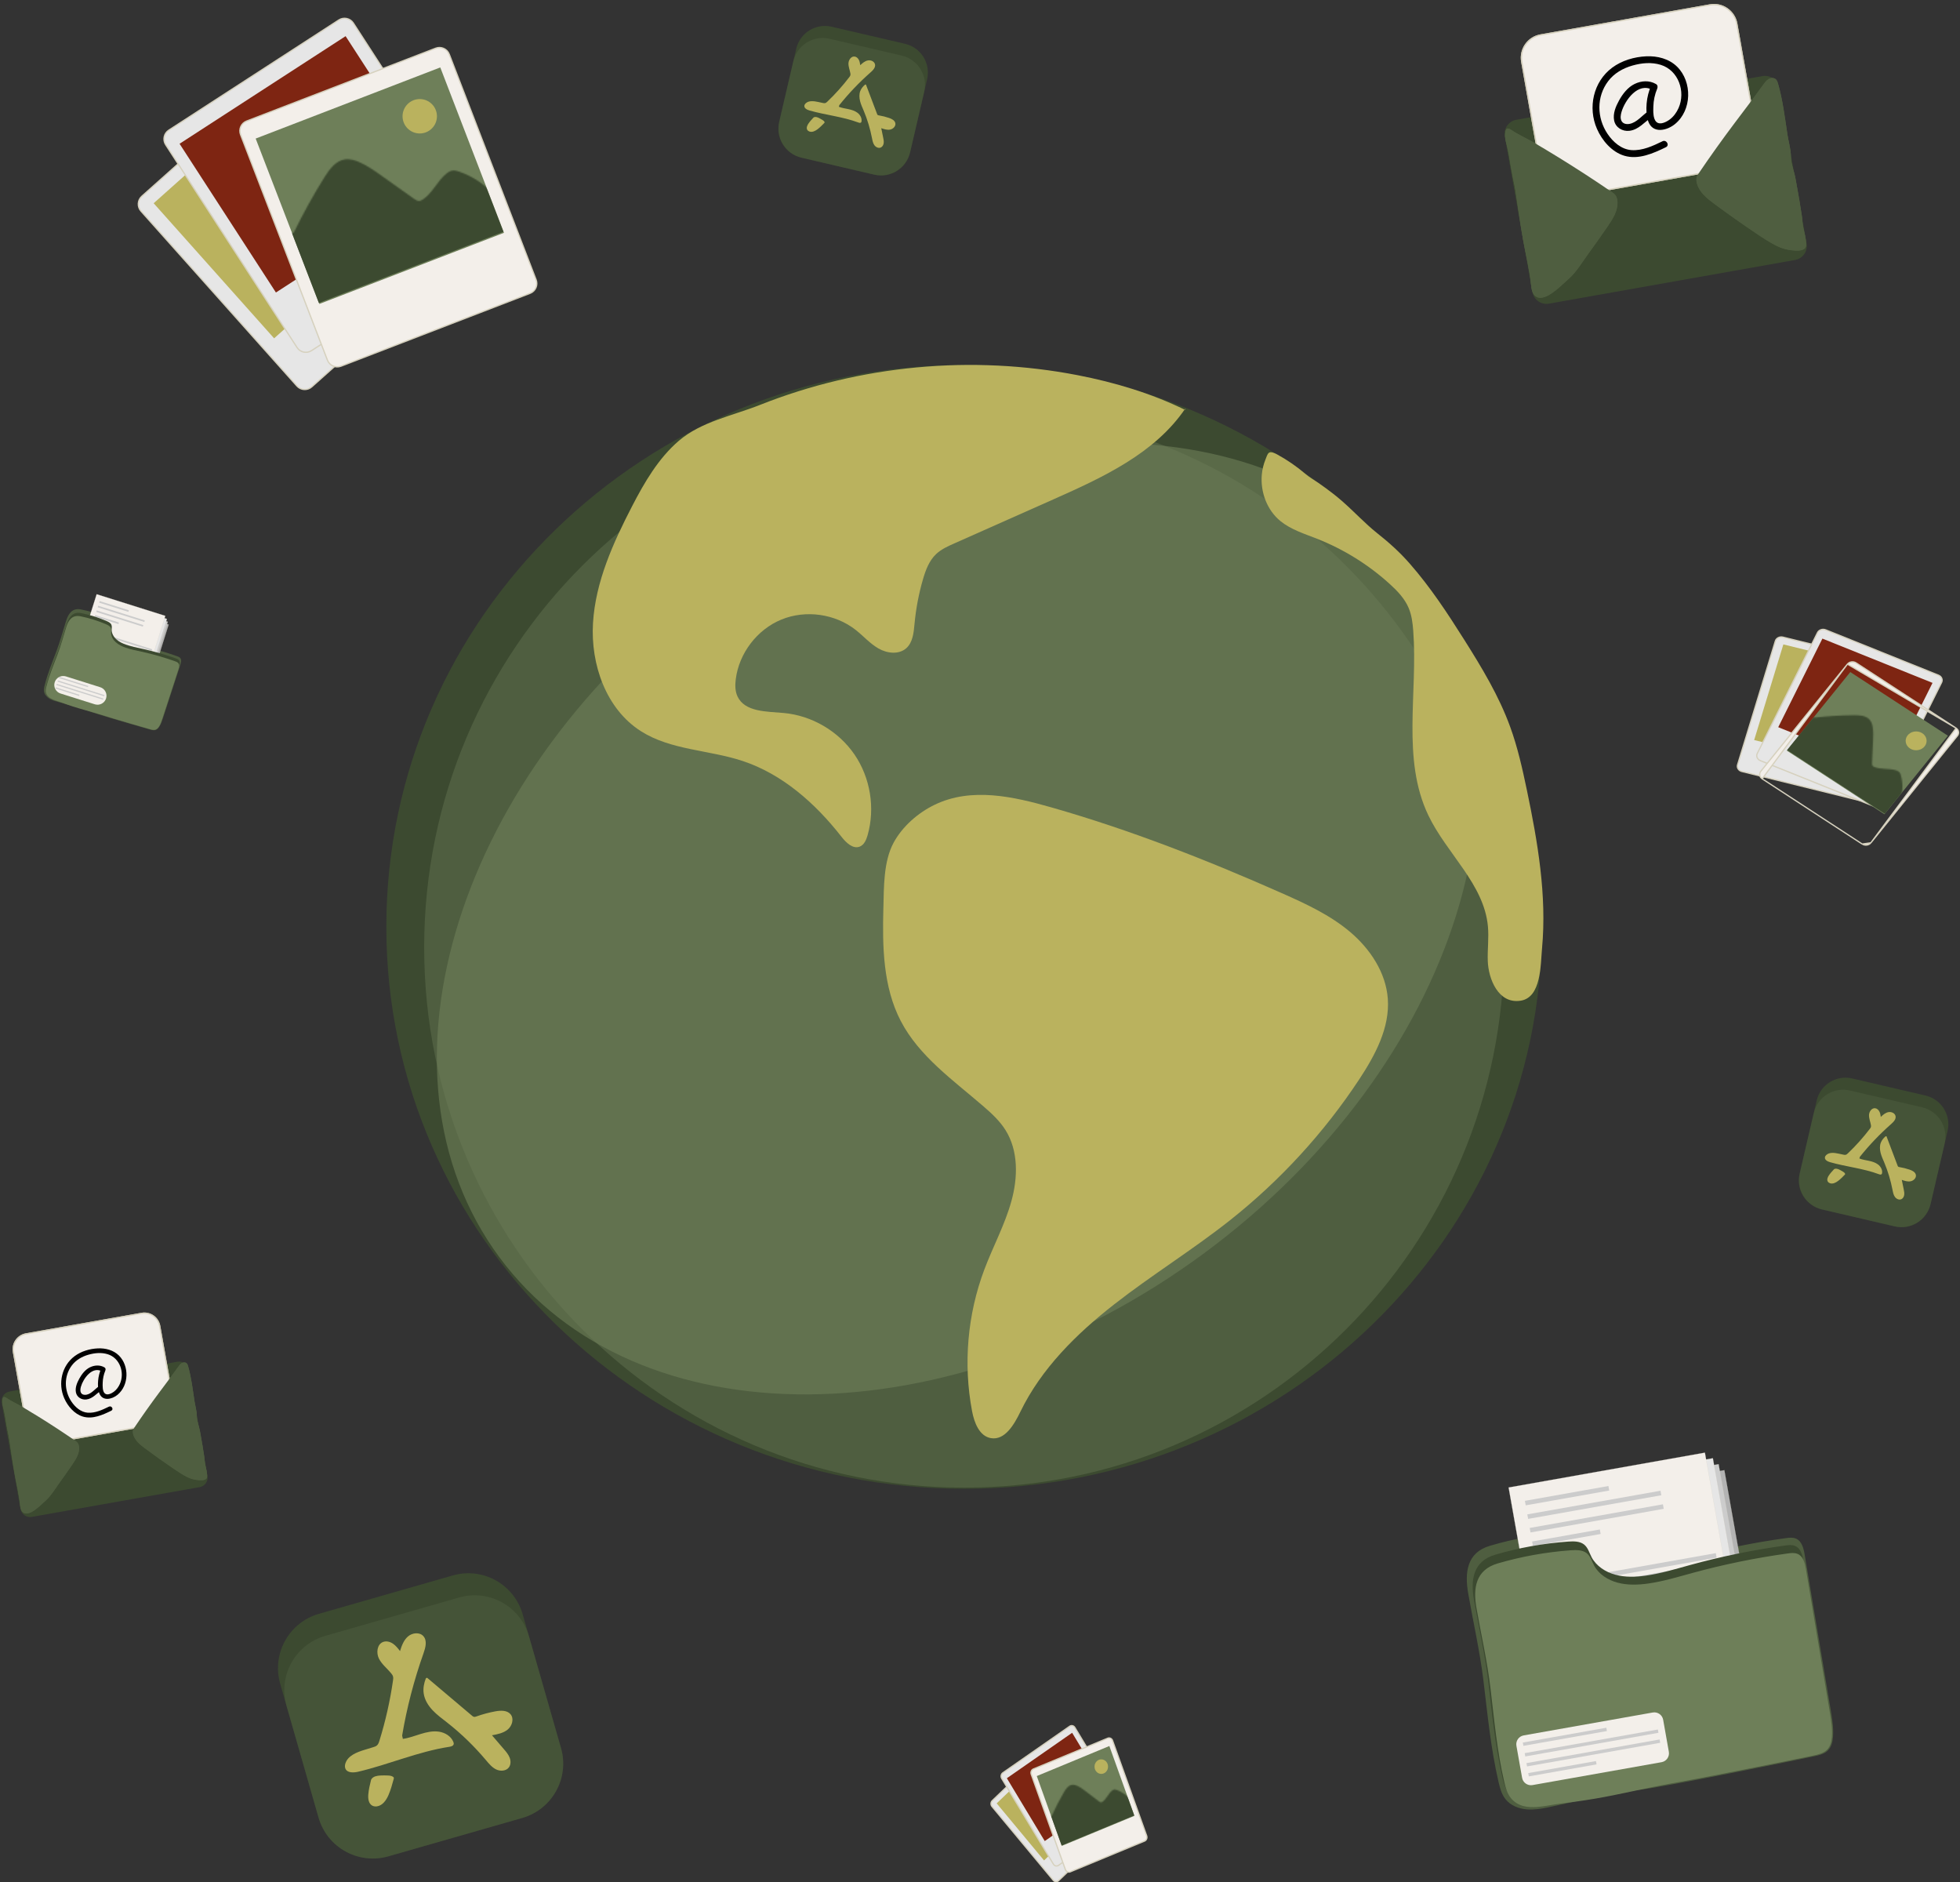 <svg width="1531" height="1470" viewBox="0 0 1531 1470" fill="none" xmlns="http://www.w3.org/2000/svg">
<rect x="0" y="0" width="1531" height="1470" fill="#333333" stroke="none"/>
<path d="M110.767 153.277L228.885 47.927C232.266 44.911 237.452 45.207 240.468 48.589L362.294 185.179C365.31 188.56 365.014 193.747 361.632 196.763L243.514 302.113C240.133 305.129 234.947 304.833 231.931 301.451L110.105 164.861C107.089 161.479 107.385 156.293 110.767 153.277Z" fill="#E6E6E6" stroke="#D6D1BE"/>
<path d="M353.669 1230.36L249.125 1260.32C225.695 1267.03 212.144 1291.47 218.858 1314.9L248.816 1419.44C255.53 1442.87 279.966 1456.42 303.396 1449.71L407.94 1419.75C431.37 1413.04 444.921 1388.6 438.207 1365.17L408.249 1260.63C401.535 1237.2 377.099 1223.65 353.669 1230.36Z" fill="#3C4A30"/>
<path d="M753.118 1162.66C1002.39 1162.66 1204.46 966.2 1204.46 723.855C1204.46 481.511 1002.39 285.052 753.118 285.052C503.849 285.052 301.777 481.511 301.777 723.855C301.777 966.2 503.849 1162.66 753.118 1162.66Z" fill="#3C4A30"/>
<path d="M753.118 1161.76C986.065 1161.76 1174.91 972.922 1174.91 739.975C1174.91 507.027 986.065 318.186 753.118 318.186C520.171 318.186 331.33 507.027 331.33 739.975C331.33 972.922 520.171 1161.76 753.118 1161.76Z" fill="#4F5E40"/>
<path opacity="0.6" d="M940.688 978.63C1138.34 832.696 1212.22 597.451 1105.71 453.196C999.204 308.941 752.633 310.302 554.983 456.235C357.332 602.169 283.447 837.414 389.957 981.669C496.467 1125.92 743.037 1124.56 940.688 978.63Z" fill="#6E7F59"/>
<path d="M925.955 318.916C902.314 353.93 861.675 372.736 823.078 389.876C797.144 401.393 771.228 412.909 745.294 424.443C740.279 426.664 735.174 428.957 731.198 432.736C725.736 437.912 723.013 445.309 720.918 452.527C717.658 463.756 715.473 475.291 714.381 486.915C713.736 493.882 713.109 501.655 707.861 506.276C702.094 511.362 692.942 510.288 686.261 506.473C679.581 502.658 674.44 496.694 668.405 491.947C652.303 479.285 629.271 476.079 610.321 483.87C591.372 491.661 577.259 510.144 574.716 530.472C574.143 535.004 574.161 539.786 576.095 543.905C581.808 556.102 598.787 555.601 612.22 556.819C634.16 558.807 654.954 571.004 667.42 589.183C679.885 607.362 683.736 631.146 677.682 652.334C676.661 655.881 675.049 659.731 671.646 661.128C666.202 663.349 660.847 658.03 657.229 653.391C636.954 627.475 611.217 604.568 579.963 594.251C553.689 585.583 524.065 585.887 500.71 571.075C473.379 553.756 461.236 518.795 463.206 486.503C465.176 454.21 478.967 423.888 493.833 395.142C503.379 376.73 514.286 357.924 530.226 344.259C547.779 329.214 572.495 324.611 593.593 316.229C671.879 285.155 759.085 276.987 841.777 292.999C870.72 298.605 899.215 307.148 925.705 320.08" fill="#BAB25E"/>
<path d="M690.02 709.026C689.232 739.133 689.697 770.601 703.596 797.324C717.942 824.923 744.539 843.568 768.091 863.914C774.521 869.466 780.861 875.305 785.392 882.505C795.583 898.696 795.136 919.597 790.031 938.027C784.927 956.457 775.685 973.436 768.933 991.346C755.697 1026.43 752.33 1065.19 759.297 1102.03C760.999 1111.01 764.957 1121.52 773.948 1123.11C784.945 1125.06 792.216 1112.49 797.088 1102.43C813.404 1068.79 840.789 1041.73 870.234 1018.71C899.678 995.698 931.666 976.033 960.967 952.821C1000.01 921.89 1034.11 884.708 1061.59 843.138C1074.14 824.117 1085.71 802.643 1084.05 779.915C1082.54 759.461 1070.22 740.996 1054.55 727.76C1038.88 714.524 1019.96 705.802 1001.21 697.491C942.609 671.539 882.789 648.095 821.159 630.507C791.912 622.16 758.813 614.513 729.96 628.537C717.047 634.805 704.832 645.444 697.954 658.214C690.092 672.811 690.45 692.942 690.038 709.061L690.02 709.026Z" fill="#BAB25E"/>
<path d="M1049.01 391.905C1046.42 389.63 1043.77 387.445 1041.04 385.332C1037.37 382.466 1033.59 379.726 1029.76 377.075C1026.29 374.675 1022.7 372.687 1019.52 369.965C1012.8 364.234 1005.47 359.183 997.72 354.956C996.161 354.114 992.633 352.252 990.967 353.756C989.839 354.777 989.033 357.535 988.46 358.932C986.937 362.657 986.006 366.616 985.63 370.628C984.412 384.132 989.642 398.442 1000.32 407.057C1008.57 413.702 1019 416.872 1028.85 420.777C1049.68 428.997 1069 441.015 1085.57 456.078C1091.52 461.469 1097.23 467.433 1100.35 474.83C1102.71 480.418 1103.46 486.543 1103.91 492.597C1107.6 541.098 1094.7 592.859 1115.71 636.739C1130.01 666.614 1159.18 690.399 1162.24 723.372C1163.09 732.399 1161.81 741.497 1162.14 750.56C1162.62 764.315 1170.3 784.303 1187.87 781.491C1204.01 778.912 1203.33 753.443 1204.51 740.763C1208.36 699.211 1201.13 657.48 1192.66 616.931C1189.18 600.292 1185.47 583.653 1179.65 567.677C1170.88 543.534 1157.48 521.361 1143.76 499.636C1130.74 478.985 1117.27 458.478 1101.13 440.084C1093.2 431.039 1084.84 423.571 1075.49 416.174C1066.08 408.723 1058.01 399.821 1049 391.923L1049.01 391.905Z" fill="#BAB25E"/>
<path d="M1376.68 59.433L1184.44 93.537C1178.4 94.61 1174.36 100.383 1175.43 106.432L1197.03 228.13C1198.1 234.179 1203.87 238.212 1209.92 237.139L1402.16 203.034C1408.21 201.961 1412.24 196.189 1411.17 190.14L1389.58 68.441C1388.5 62.393 1382.73 58.36 1376.68 59.433Z" fill="#3C4A30"/>
<path d="M1203.34 27.328L1335.66 3.854C1345.49 2.109 1354.88 8.669 1356.63 18.507L1372.7 109.097C1374.45 118.935 1367.89 128.325 1358.05 130.07L1225.73 153.544C1215.9 155.289 1206.51 148.729 1204.76 138.891L1188.69 48.3C1186.94 38.463 1193.5 29.073 1203.34 27.328Z" fill="#F3EFEA" stroke="#D6D1BE"/>
<path d="M1298.58 110.337C1291.13 113.955 1282.94 117.805 1274.43 117.232C1266.46 116.695 1259.93 110.856 1255.65 104.498C1247.28 92.032 1246.96 75.537 1256.17 63.394C1260.86 57.197 1267.72 53.292 1275.1 51.197C1282.48 49.101 1290.03 48.438 1297.2 50.624C1311.11 54.886 1316.85 71.543 1311.17 84.367C1309.63 87.841 1307.28 91.101 1304.2 93.376C1301.68 95.22 1296.73 97.871 1293.88 95.256C1291.04 92.641 1291.38 86.57 1291.47 83.167C1291.59 78.42 1292.61 73.674 1294.46 69.286C1295.01 67.961 1294.89 66.421 1293.49 65.615C1288.3 62.606 1282.08 63 1276.8 65.579C1271.51 68.158 1267.52 73.298 1264.69 78.438C1262.11 83.131 1259.75 88.647 1260.84 94.11C1261.93 99.573 1267.29 102.814 1272.79 102.152C1280.18 101.256 1284.45 95.202 1290.36 91.459C1293.26 89.614 1290.57 84.958 1287.65 86.82C1282.76 89.937 1278.7 95.74 1272.73 96.778C1270.4 97.172 1267.81 96.707 1266.61 94.468C1265.48 92.355 1265.96 89.65 1266.59 87.465C1269.24 78.259 1279.66 63.824 1290.79 70.253L1289.82 66.582C1287.88 71.167 1286.63 75.859 1286.22 80.82C1285.84 85.352 1285.95 90.582 1287.53 94.898C1291.09 104.623 1302.14 102.044 1308.48 96.796C1321.59 85.979 1321.99 63.985 1310.08 52.146C1303.74 45.859 1294.64 43.585 1285.93 43.979C1276.62 44.391 1266.86 47.239 1259.32 52.844C1244.52 63.841 1240.14 84.044 1247.43 100.647C1251.38 109.71 1259.01 118.701 1268.77 121.62C1279.91 124.951 1291.43 119.74 1301.28 114.958C1304.4 113.453 1301.68 108.814 1298.58 110.319V110.337Z" fill="black"/>
<path d="M1182.86 144.116C1182.02 139.907 1181.07 135.698 1180.39 131.453C1179.44 125.435 1178.49 119.399 1177 113.471C1176.43 111.178 1175.77 108.904 1175.66 106.54C1175.59 104.964 1175.77 103.37 1176.2 101.847C1176.29 101.507 1176.41 101.149 1176.64 100.88C1177.5 99.859 1179.15 100.576 1180.26 101.328C1186.03 105.268 1192.35 107.937 1198.3 111.429C1204.69 115.19 1211.03 119.005 1217.35 122.892C1231.4 131.543 1245.24 140.533 1258.85 149.847C1259.86 150.527 1260.88 151.244 1261.65 152.193C1262.76 153.572 1263.24 155.381 1263.4 157.154C1264.01 164.265 1259.87 170.82 1255.84 176.694C1250.85 183.984 1245.74 191.202 1240.53 198.348C1235.84 204.778 1231.65 212.032 1225.75 217.387C1224.29 218.73 1222.8 220.073 1221.33 221.417C1217.59 224.82 1213.81 228.258 1209.37 230.694C1206.48 232.27 1202.86 233.381 1200.02 231.733C1196.69 229.817 1196.22 225.303 1195.83 221.488C1194.68 210.42 1191.89 199.369 1189.92 188.426C1187.6 175.709 1185.85 162.921 1183.97 150.169C1183.66 148.145 1183.31 146.122 1182.89 144.116H1182.86Z" fill="#4F5E40"/>
<path d="M1396.05 104.05C1394.08 91.029 1392.5 77.937 1388.85 65.31C1388.49 64.056 1388.06 62.731 1387.07 61.871C1385.59 60.564 1383.24 60.743 1381.54 61.728C1379.84 62.713 1378.64 64.361 1377.47 65.955C1370.13 76.092 1362.57 85.979 1355.03 95.99C1345.41 108.778 1336.1 121.799 1327.11 135.053C1326.45 136.038 1325.77 137.023 1325.41 138.169C1324.89 139.835 1325.08 141.68 1325.55 143.399C1327.47 150.259 1333.45 155.041 1339.11 159.214C1350.07 167.309 1361.21 175.154 1372.49 182.748C1377.45 186.079 1382.47 189.393 1387.81 192.026C1391.53 193.87 1395.53 195.035 1399.68 195.447C1402.58 195.733 1407.69 196.27 1409.94 193.817C1410.75 192.939 1410.84 191.632 1410.8 190.45C1410.7 186.384 1409.62 182.426 1408.73 178.468C1407.92 174.939 1407.9 171.375 1407.35 167.829C1406.76 164.086 1406.16 160.324 1405.56 156.581C1404.68 151.011 1403.51 145.513 1402.6 139.96C1401.6 133.871 1398.96 128.462 1398.91 122.193C1398.88 116.283 1396.9 109.943 1396.01 104.05H1396.05Z" fill="#4F5E40"/>
<path d="M1203.34 27.328L1335.66 3.854C1345.49 2.109 1354.88 8.669 1356.63 18.507L1372.7 109.097C1374.45 118.935 1367.89 128.325 1358.05 130.07L1225.73 153.544C1215.9 155.289 1206.51 148.729 1204.76 138.891L1188.69 48.3C1186.94 38.463 1193.5 29.073 1203.34 27.328Z" fill="#F3EFEA" stroke="#D6D1BE"/>
<path d="M1298.58 110.337C1291.13 113.955 1282.94 117.805 1274.43 117.232C1266.46 116.695 1259.93 110.856 1255.65 104.498C1247.28 92.032 1246.96 75.537 1256.17 63.394C1260.86 57.197 1267.72 53.292 1275.1 51.197C1282.48 49.101 1290.03 48.438 1297.2 50.624C1311.11 54.886 1316.85 71.543 1311.17 84.367C1309.63 87.841 1307.28 91.101 1304.2 93.376C1301.68 95.22 1296.73 97.871 1293.88 95.256C1291.04 92.641 1291.38 86.57 1291.47 83.167C1291.59 78.42 1292.61 73.674 1294.46 69.286C1295.01 67.961 1294.89 66.421 1293.49 65.615C1288.3 62.606 1282.08 63 1276.8 65.579C1271.51 68.158 1267.52 73.298 1264.69 78.438C1262.11 83.131 1259.75 88.647 1260.84 94.11C1261.93 99.573 1267.29 102.814 1272.79 102.152C1280.18 101.256 1284.45 95.202 1290.36 91.459C1293.26 89.614 1290.57 84.958 1287.65 86.82C1282.76 89.937 1278.7 95.74 1272.73 96.778C1270.4 97.173 1267.81 96.707 1266.61 94.468C1265.48 92.355 1265.96 89.65 1266.59 87.465C1269.24 78.259 1279.66 63.824 1290.79 70.253L1289.82 66.582C1287.88 71.167 1286.63 75.859 1286.22 80.82C1285.84 85.352 1285.95 90.582 1287.53 94.898C1291.09 104.623 1302.14 102.044 1308.48 96.796C1321.59 85.979 1321.99 63.985 1310.08 52.146C1303.74 45.859 1294.64 43.585 1285.93 43.979C1276.62 44.391 1266.86 47.239 1259.32 52.844C1244.52 63.841 1240.14 84.044 1247.43 100.647C1251.38 109.71 1259.01 118.701 1268.77 121.62C1279.91 124.952 1291.43 119.74 1301.28 114.958C1304.4 113.453 1301.68 108.814 1298.58 110.319V110.337Z" fill="black"/>
<path d="M1182.86 144.116C1182.02 139.907 1181.07 135.698 1180.39 131.453C1179.44 125.435 1178.49 119.399 1177 113.471C1176.43 111.178 1175.77 108.904 1175.66 106.54C1175.59 104.964 1175.77 103.37 1176.2 101.847C1176.29 101.507 1176.41 101.149 1176.64 100.88C1177.5 99.859 1179.15 100.576 1180.26 101.328C1186.03 105.268 1192.35 107.937 1198.3 111.429C1204.69 115.19 1211.03 119.005 1217.35 122.892C1231.4 131.543 1245.24 140.533 1258.85 149.847C1259.86 150.527 1260.88 151.244 1261.65 152.193C1262.76 153.572 1263.24 155.381 1263.4 157.154C1264.01 164.265 1259.87 170.82 1255.84 176.694C1250.85 183.984 1245.74 191.202 1240.53 198.348C1235.84 204.778 1231.65 212.032 1225.75 217.387C1224.29 218.73 1222.8 220.073 1221.33 221.417C1217.59 224.82 1213.81 228.258 1209.37 230.694C1206.48 232.27 1202.86 233.381 1200.02 231.733C1196.69 229.817 1196.22 225.303 1195.83 221.488C1194.68 210.42 1191.89 199.369 1189.92 188.426C1187.6 175.709 1185.85 162.921 1183.97 150.169C1183.66 148.145 1183.31 146.122 1182.89 144.116H1182.86Z" fill="#4F5E40"/>
<path d="M1396.05 104.05C1394.08 91.029 1392.5 77.937 1388.85 65.31C1388.49 64.056 1388.06 62.731 1387.07 61.871C1385.59 60.564 1383.24 60.743 1381.54 61.728C1379.84 62.713 1378.64 64.361 1377.47 65.955C1370.13 76.092 1362.57 85.979 1355.03 95.99C1345.41 108.778 1336.1 121.799 1327.11 135.053C1326.45 136.038 1325.77 137.023 1325.41 138.169C1324.89 139.835 1325.08 141.68 1325.55 143.399C1327.47 150.259 1333.45 155.041 1339.11 159.214C1350.07 167.309 1361.21 175.154 1372.49 182.748C1377.45 186.079 1382.47 189.393 1387.81 192.026C1391.53 193.87 1395.53 195.035 1399.68 195.447C1402.58 195.733 1407.69 196.27 1409.94 193.817C1410.75 192.939 1410.84 191.632 1410.8 190.45C1410.7 186.384 1409.62 182.426 1408.73 178.468C1407.92 174.939 1407.9 171.375 1407.35 167.829C1406.76 164.086 1406.16 160.324 1405.56 156.581C1404.68 151.011 1403.51 145.513 1402.6 139.96C1401.6 133.871 1398.96 128.462 1398.91 122.193C1398.88 116.283 1396.9 109.943 1396.01 104.05H1396.05Z" fill="#4F5E40"/>
<path d="M138.569 1063.45L7.468 1086.71C3.344 1087.44 0.593 1091.38 1.325 1095.5L16.049 1178.5C16.78 1182.62 20.717 1185.37 24.842 1184.64L155.942 1161.38C160.067 1160.65 162.818 1156.72 162.086 1152.59L147.362 1069.6C146.63 1065.47 142.693 1062.72 138.569 1063.45Z" fill="#3C4A30"/>
<path d="M20.384 1041.72L110.619 1025.71C117.241 1024.53 123.562 1028.95 124.737 1035.57L135.697 1097.35C136.872 1103.97 132.456 1110.29 125.834 1111.47L35.599 1127.48C28.977 1128.65 22.656 1124.24 21.481 1117.61L10.521 1055.83C9.346 1049.21 13.762 1042.89 20.384 1041.72Z" fill="#F3EFEA" stroke="#D6D1BE"/>
<path d="M85.072 1098.54C79.985 1101.02 74.397 1103.66 68.589 1103.27C63.148 1102.9 58.685 1098.9 55.763 1094.53C50.053 1085.99 49.832 1074.67 56.117 1066.34C59.321 1062.09 64.004 1059.42 69.042 1057.98C74.079 1056.54 79.239 1056.09 84.13 1057.59C93.631 1060.51 97.544 1071.93 93.668 1080.73C92.616 1083.11 91.014 1085.35 88.911 1086.91C87.187 1088.17 83.812 1089.99 81.868 1088.2C79.924 1086.4 80.156 1082.24 80.217 1079.91C80.303 1076.65 81 1073.4 82.26 1070.39C82.638 1069.48 82.553 1068.42 81.599 1067.87C78.053 1065.8 73.81 1066.07 70.203 1067.84C66.596 1069.61 63.87 1073.14 61.938 1076.66C60.177 1079.88 58.563 1083.66 59.309 1087.41C60.054 1091.16 63.711 1093.38 67.464 1092.93C72.514 1092.31 75.424 1088.16 79.459 1085.59C81.44 1084.33 79.606 1081.13 77.613 1082.41C74.275 1084.55 71.499 1088.53 67.428 1089.24C65.838 1089.51 64.065 1089.19 63.246 1087.66C62.475 1086.21 62.806 1084.35 63.234 1082.85C65.043 1076.54 72.16 1066.64 79.753 1071.05L79.093 1068.53C77.772 1071.68 76.916 1074.89 76.635 1078.3C76.378 1081.4 76.451 1084.99 77.528 1087.95C79.961 1094.62 87.505 1092.85 91.834 1089.25C100.784 1081.83 101.053 1066.75 92.922 1058.63C88.593 1054.32 82.382 1052.76 76.439 1053.03C70.081 1053.31 63.417 1055.27 58.269 1059.11C48.169 1066.65 45.174 1080.51 50.15 1091.89C52.853 1098.11 58.061 1104.28 64.725 1106.28C72.331 1108.56 80.193 1104.99 86.918 1101.71C89.046 1100.68 87.187 1097.49 85.072 1098.53V1098.54Z" fill="black"/>
<path d="M6.723 1121.12C6.148 1118.22 5.499 1115.32 5.034 1112.4C4.386 1108.25 3.737 1104.1 2.722 1100.02C2.33 1098.44 1.877 1096.87 1.804 1095.25C1.755 1094.16 1.877 1093.06 2.171 1092.01C2.232 1091.78 2.318 1091.53 2.477 1091.35C3.064 1090.65 4.19 1091.14 4.949 1091.66C8.889 1094.37 13.209 1096.21 17.271 1098.61C21.64 1101.2 25.972 1103.83 30.291 1106.5C39.885 1112.46 49.344 1118.65 58.644 1125.06C59.33 1125.53 60.027 1126.02 60.553 1126.68C61.312 1127.63 61.642 1128.87 61.752 1130.09C62.168 1134.99 59.342 1139.5 56.588 1143.55C53.174 1148.56 49.687 1153.53 46.126 1158.45C42.92 1162.88 40.056 1167.87 36.03 1171.56C35.027 1172.49 34.011 1173.41 33.008 1174.34C30.45 1176.68 27.868 1179.05 24.834 1180.72C22.863 1181.81 20.392 1182.57 18.446 1181.44C16.17 1180.12 15.852 1177.01 15.583 1174.39C14.799 1166.77 12.89 1159.16 11.544 1151.62C9.966 1142.87 8.767 1134.06 7.482 1125.28C7.274 1123.89 7.029 1122.5 6.747 1121.12H6.723Z" fill="#4F5E40"/>
<path d="M151.802 1093.43C150.469 1084.54 149.403 1075.6 146.93 1066.98C146.688 1066.13 146.397 1065.22 145.73 1064.64C144.724 1063.74 143.137 1063.87 141.985 1064.54C140.834 1065.21 140.022 1066.34 139.234 1067.42C134.265 1074.34 129.151 1081.09 124.048 1087.93C117.54 1096.66 111.238 1105.55 105.153 1114.6C104.705 1115.27 104.244 1115.94 104.002 1116.72C103.651 1117.86 103.784 1119.12 104.099 1120.29C105.396 1124.98 109.444 1128.24 113.274 1131.09C120.691 1136.62 128.229 1141.97 135.865 1147.16C139.222 1149.43 142.616 1151.69 146.227 1153.49C148.748 1154.75 151.451 1155.54 154.263 1155.82C156.226 1156.02 159.68 1156.39 161.207 1154.71C161.753 1154.11 161.813 1153.22 161.789 1152.41C161.716 1149.64 160.989 1146.94 160.383 1144.23C159.838 1141.82 159.826 1139.39 159.45 1136.97C159.05 1134.41 158.65 1131.85 158.238 1129.29C157.644 1125.49 156.856 1121.74 156.238 1117.95C155.559 1113.79 153.778 1110.1 153.741 1105.82C153.717 1101.78 152.384 1097.45 151.778 1093.43H151.802Z" fill="#4F5E40"/>
<path d="M20.384 1041.72L110.619 1025.71C117.241 1024.53 123.562 1028.95 124.737 1035.57L135.697 1097.35C136.872 1103.97 132.456 1110.29 125.834 1111.47L35.599 1127.48C28.977 1128.65 22.656 1124.24 21.481 1117.61L10.521 1055.83C9.346 1049.21 13.762 1042.89 20.384 1041.72Z" fill="#F3EFEA" stroke="#D6D1BE"/>
<path d="M85.072 1098.54C79.985 1101.02 74.397 1103.66 68.589 1103.27C63.148 1102.9 58.685 1098.9 55.763 1094.53C50.053 1085.99 49.832 1074.67 56.117 1066.34C59.321 1062.09 64.004 1059.42 69.042 1057.98C74.079 1056.54 79.239 1056.09 84.13 1057.59C93.631 1060.51 97.544 1071.93 93.668 1080.73C92.616 1083.11 91.014 1085.35 88.911 1086.91C87.187 1088.17 83.812 1089.99 81.868 1088.2C79.924 1086.4 80.156 1082.24 80.217 1079.91C80.303 1076.65 81 1073.4 82.26 1070.39C82.638 1069.48 82.553 1068.42 81.599 1067.87C78.053 1065.8 73.81 1066.07 70.203 1067.84C66.596 1069.61 63.87 1073.14 61.938 1076.66C60.177 1079.88 58.563 1083.66 59.309 1087.41C60.054 1091.16 63.711 1093.38 67.464 1092.93C72.514 1092.31 75.424 1088.16 79.459 1085.59C81.44 1084.33 79.606 1081.13 77.613 1082.41C74.275 1084.55 71.499 1088.53 67.428 1089.24C65.838 1089.51 64.065 1089.19 63.246 1087.66C62.475 1086.21 62.806 1084.35 63.234 1082.85C65.043 1076.54 72.16 1066.64 79.753 1071.05L79.093 1068.53C77.772 1071.68 76.916 1074.89 76.635 1078.3C76.378 1081.4 76.451 1084.99 77.528 1087.95C79.961 1094.62 87.505 1092.85 91.834 1089.25C100.784 1081.83 101.053 1066.75 92.922 1058.63C88.593 1054.32 82.382 1052.76 76.439 1053.03C70.081 1053.31 63.417 1055.27 58.269 1059.11C48.169 1066.65 45.174 1080.51 50.15 1091.89C52.853 1098.11 58.061 1104.28 64.725 1106.28C72.331 1108.56 80.193 1104.99 86.918 1101.71C89.046 1100.68 87.187 1097.49 85.072 1098.53V1098.54Z" fill="black"/>
<path d="M6.723 1121.12C6.148 1118.22 5.499 1115.32 5.034 1112.4C4.386 1108.25 3.737 1104.1 2.722 1100.02C2.33 1098.44 1.877 1096.87 1.804 1095.25C1.755 1094.16 1.877 1093.06 2.171 1092.01C2.232 1091.78 2.318 1091.53 2.477 1091.35C3.064 1090.65 4.19 1091.14 4.949 1091.66C8.889 1094.37 13.209 1096.21 17.271 1098.61C21.64 1101.2 25.972 1103.83 30.291 1106.5C39.885 1112.46 49.344 1118.65 58.644 1125.06C59.33 1125.53 60.027 1126.02 60.553 1126.68C61.312 1127.63 61.642 1128.87 61.752 1130.09C62.168 1134.99 59.342 1139.5 56.588 1143.55C53.174 1148.56 49.687 1153.53 46.126 1158.45C42.92 1162.88 40.056 1167.87 36.03 1171.56C35.027 1172.49 34.011 1173.41 33.008 1174.34C30.45 1176.68 27.868 1179.05 24.834 1180.72C22.863 1181.81 20.392 1182.57 18.446 1181.44C16.17 1180.12 15.852 1177.01 15.583 1174.39C14.799 1166.77 12.89 1159.16 11.544 1151.62C9.966 1142.87 8.767 1134.06 7.482 1125.28C7.274 1123.89 7.029 1122.5 6.747 1121.12H6.723Z" fill="#4F5E40"/>
<path d="M151.802 1093.43C150.469 1084.54 149.403 1075.6 146.93 1066.98C146.688 1066.13 146.397 1065.22 145.73 1064.64C144.724 1063.74 143.137 1063.87 141.985 1064.54C140.834 1065.21 140.022 1066.34 139.234 1067.42C134.265 1074.34 129.151 1081.09 124.048 1087.93C117.54 1096.66 111.238 1105.55 105.153 1114.6C104.705 1115.27 104.244 1115.94 104.002 1116.72C103.651 1117.86 103.784 1119.12 104.099 1120.29C105.396 1124.98 109.444 1128.24 113.274 1131.09C120.691 1136.62 128.229 1141.97 135.865 1147.16C139.222 1149.43 142.616 1151.69 146.227 1153.49C148.748 1154.75 151.451 1155.54 154.263 1155.82C156.226 1156.02 159.68 1156.39 161.207 1154.71C161.753 1154.11 161.813 1153.22 161.789 1152.41C161.716 1149.64 160.989 1146.94 160.383 1144.23C159.838 1141.82 159.826 1139.39 159.45 1136.97C159.05 1134.41 158.65 1131.85 158.238 1129.29C157.644 1125.49 156.856 1121.74 156.238 1117.95C155.559 1113.79 153.778 1110.1 153.741 1105.82C153.717 1101.78 152.384 1097.45 151.778 1093.43H151.802Z" fill="#4F5E40"/>
<path d="M1197.29 1413.15C1195.93 1413.21 1194.57 1413.19 1193.21 1413.1C1186.66 1412.67 1179.96 1410.16 1175.91 1404.99C1172.92 1401.17 1171.63 1396.32 1170.54 1391.61C1164.52 1365.69 1161.98 1339.15 1158.79 1312.77C1155.98 1289.57 1150.8 1267.18 1146.82 1244.28C1144.03 1228.23 1145.73 1212.59 1163.55 1207.27C1182.45 1201.63 1201.99 1198.12 1221.65 1196.81C1226.08 1196.53 1230.95 1196.47 1234.39 1199.25C1237.59 1201.85 1238.65 1206.16 1240.53 1209.83C1244.26 1217.16 1251.63 1222.19 1259.55 1224.47C1267.47 1226.74 1275.92 1226.53 1284.11 1225.38C1296 1223.7 1307.51 1220.11 1319.08 1216.89C1343.98 1209.96 1369.36 1204.73 1394.95 1201.22C1397.59 1200.86 1400.36 1200.54 1402.82 1201.56C1407.45 1203.51 1408.87 1209.24 1409.69 1214.19C1416.46 1254.57 1423.23 1294.94 1430 1335.33C1431.15 1342.21 1432.31 1349.16 1431.83 1356.11C1431.56 1359.96 1430.68 1364.01 1428.02 1366.82C1425.17 1369.79 1420.89 1370.78 1416.86 1371.62C1403.3 1374.45 1389.72 1377.19 1376.15 1379.91C1375.04 1380.11 1373.94 1380.36 1372.83 1380.57C1345.25 1386.11 1317.67 1391.62 1289.94 1396.37C1277.75 1398.47 1265.8 1399.16 1253.77 1401.78C1240.08 1404.75 1226.4 1407.74 1212.72 1410.72C1207.65 1411.83 1202.51 1412.94 1197.33 1413.13L1197.29 1413.15Z" fill="#4F5E40"/>
<path d="M1193.59 1175.35L1346.92 1148.15L1382.25 1347.33L1228.93 1374.53L1193.59 1175.35Z" fill="#B3B3B3" stroke="#D6D1BE" stroke-width="0.1"/>
<path d="M1189.12 1170.67L1342.44 1143.47L1377.78 1342.65L1224.45 1369.85L1189.12 1170.67Z" fill="#CCCCCC" stroke="#D6D1BE" stroke-width="0.1"/>
<path d="M1184.65 1166.03L1337.97 1138.82L1373.31 1338L1219.98 1365.2L1184.65 1166.03Z" fill="#E6E6E6" stroke="#D6D1BE" stroke-width="0.1"/>
<path d="M1178.41 1161.67L1331.74 1134.46L1367.07 1333.64L1213.75 1360.84L1178.41 1161.67Z" fill="#F3EFEA" stroke="#D6D1BE" stroke-width="0.1"/>
<path d="M1256.38 1160.51L1191.13 1172.09L1191.76 1175.61L1257.01 1164.04L1256.38 1160.51Z" fill="#CCCCCC"/>
<path d="M1297.07 1164.2L1193.02 1182.66L1193.65 1186.19L1297.69 1167.73L1297.07 1164.2Z" fill="#CCCCCC"/>
<path d="M1298.94 1174.8L1194.89 1193.26L1195.52 1196.78L1299.57 1178.33L1298.94 1174.8Z" fill="#CCCCCC"/>
<path d="M1340.25 1212.93L1236.2 1231.39L1236.83 1234.92L1340.88 1216.46L1340.25 1212.93Z" fill="#CCCCCC"/>
<path d="M1341.52 1219.99L1237.47 1238.44L1238.1 1241.97L1342.14 1223.51L1341.52 1219.99Z" fill="#CCCCCC"/>
<path d="M1249.67 1194.45L1196.77 1203.84L1197.39 1207.37L1250.3 1197.98L1249.67 1194.45Z" fill="#CCCCCC"/>
<path d="M1199.62 1407.87C1191.97 1408.51 1184.17 1407.39 1178.77 1400.76C1175.87 1397.18 1174.64 1392.61 1173.6 1388.15C1167.87 1363.72 1165.56 1338.68 1162.6 1313.8C1160.01 1291.92 1155.08 1270.82 1151.32 1249.22C1148.69 1234.08 1150.44 1219.31 1167.92 1214.17C1186.44 1208.72 1205.59 1205.29 1224.84 1203.92C1229.17 1203.62 1233.94 1203.55 1237.29 1206.14C1240.4 1208.56 1241.43 1212.65 1243.22 1216.09C1246.82 1222.96 1254 1227.67 1261.74 1229.79C1269.47 1231.88 1277.75 1231.63 1285.75 1230.48C1297.4 1228.82 1308.7 1225.36 1320.03 1222.25C1344.45 1215.55 1369.31 1210.44 1394.38 1206.99C1396.96 1206.63 1399.68 1206.31 1402.06 1207.26C1406.59 1209.06 1407.94 1214.47 1408.73 1219.13C1415.1 1257.21 1421.46 1295.28 1427.84 1333.36C1428.93 1339.85 1430 1346.4 1429.5 1352.97C1429.22 1356.61 1428.34 1360.44 1425.69 1363.11C1422.89 1365.92 1418.68 1366.89 1414.73 1367.71C1401.45 1370.47 1388.15 1373.14 1374.84 1375.79C1373.75 1375.99 1372.67 1376.22 1371.6 1376.44C1348.89 1380.97 1326.16 1385.5 1303.38 1389.58C1280.83 1393.63 1258.82 1399.43 1236.03 1402.69C1224.97 1404.29 1213.9 1405.86 1202.85 1407.46C1201.77 1407.62 1200.7 1407.74 1199.62 1407.83V1407.87Z" fill="#3C4A30"/>
<path d="M1201.02 1411.15C1193.19 1411.76 1185.56 1410.75 1180.21 1404.25C1177.31 1400.74 1176.11 1396.25 1175.07 1391.88C1169.43 1367.88 1167.19 1343.28 1164.3 1318.85C1161.78 1297.36 1156.91 1276.64 1153.23 1255.43C1150.66 1240.57 1152.46 1226.04 1169.93 1220.96C1188.46 1215.55 1207.59 1212.11 1226.85 1210.71C1231.18 1210.41 1235.94 1210.32 1239.28 1212.86C1242.39 1215.24 1243.38 1219.24 1245.19 1222.62C1248.77 1229.37 1255.93 1233.98 1263.65 1236.02C1271.37 1238.06 1279.65 1237.77 1287.65 1236.63C1299.29 1234.96 1310.6 1231.52 1321.93 1228.43C1346.34 1221.76 1371.2 1216.68 1396.28 1213.2C1398.86 1212.84 1401.58 1212.52 1403.96 1213.45C1408.48 1215.23 1409.82 1220.53 1410.59 1225.09C1416.84 1262.49 1423.07 1299.89 1429.32 1337.28C1430.38 1343.66 1431.45 1350.09 1430.93 1356.56C1430.65 1360.14 1429.75 1363.9 1427.1 1366.51C1424.29 1369.29 1420.08 1370.26 1416.14 1371.08C1402.85 1373.84 1389.56 1376.49 1376.25 1379.14C1375.16 1379.34 1374.09 1379.57 1373.01 1379.79C1350.3 1384.32 1327.57 1388.83 1304.77 1392.91C1294.69 1394.72 1284.66 1396.89 1274.63 1399.02C1264.6 1401.15 1255.5 1403.05 1245.89 1404.68C1236.27 1406.31 1227.35 1407.51 1218 1408.67C1212.79 1409.32 1206.84 1410.68 1201.02 1411.13V1411.15Z" fill="#6E7F59"/>
<path d="M1291 1337.39L1190.2 1355.27C1186.38 1355.95 1183.83 1359.59 1184.51 1363.41L1188.94 1388.38C1189.62 1392.2 1193.26 1394.75 1197.08 1394.07L1297.88 1376.19C1301.7 1375.51 1304.24 1371.87 1303.57 1368.05L1299.14 1343.08C1298.46 1339.26 1294.82 1336.71 1291 1337.39Z" fill="#F3EFEA"/>
<path d="M1254.75 1349.28L1189.5 1360.85L1189.96 1363.44L1255.21 1351.87L1254.75 1349.28Z" fill="#CCCCCC"/>
<path d="M1295.01 1350.66L1190.97 1369.12L1191.43 1371.71L1295.47 1353.25L1295.01 1350.66Z" fill="#CCCCCC"/>
<path d="M1296.39 1358.45L1192.34 1376.91L1192.8 1379.5L1296.85 1361.04L1296.39 1358.45Z" fill="#CCCCCC"/>
<path d="M1246.64 1375.31L1193.73 1384.7L1194.19 1387.29L1247.1 1377.9L1246.64 1375.31Z" fill="#CCCCCC"/>
<path opacity="0.5" d="M358.61 1247.57L254.066 1277.53C230.636 1284.24 217.085 1308.68 223.799 1332.11L248.823 1419.44C255.537 1442.87 279.974 1456.42 303.404 1449.7L407.948 1419.75C431.378 1413.03 444.929 1388.6 438.215 1365.17L413.191 1277.84C406.477 1254.41 382.04 1240.86 358.61 1247.57Z" fill="#4F5E40"/>
<path d="M289.867 1389.94C288.936 1393.7 288.004 1397.5 287.682 1401.37C287.395 1404.61 287.879 1408.5 290.727 1410.09C291.855 1410.72 293.216 1410.88 294.506 1410.68C298.858 1410.02 301.742 1405.85 303.479 1401.82C305.234 1397.77 306.38 1393.49 307.545 1389.24C307.616 1388.96 307.688 1388.67 307.634 1388.38C307.545 1388.04 307.276 1387.77 306.971 1387.58C305.825 1386.81 304.392 1386.66 303.013 1386.59C301.061 1386.48 299.109 1386.48 297.157 1386.59C294.542 1386.72 291.586 1387.24 290.136 1389.4" fill="#BAB25E"/>
<path d="M333.586 1310.22C345.3 1320.13 357.031 1330.01 368.744 1339.92C369.156 1340.28 369.604 1340.63 370.141 1340.76C370.822 1340.92 371.538 1340.69 372.201 1340.44C377.001 1338.72 381.944 1337.41 386.959 1336.48C391.114 1335.73 396.111 1335.53 398.816 1338.77C401.663 1342.19 400.087 1347.74 396.684 1350.61C393.281 1353.48 388.678 1354.37 384.29 1355.18C387.407 1358.79 390.505 1362.43 393.622 1366.05C395.359 1368.07 397.132 1370.15 398.099 1372.64C399.066 1375.13 399.084 1378.16 397.472 1380.29C395.287 1383.17 390.828 1383.42 387.568 1381.85C384.308 1380.27 381.926 1377.37 379.58 1374.59C370.535 1363.86 360.434 1353.99 349.383 1345.33C345.425 1342.23 341.323 1339.25 337.885 1335.6C334.446 1331.95 331.652 1327.45 330.953 1322.47C330.38 1318.5 331.186 1314.43 332.655 1310.69" fill="#BAB25E"/>
<path d="M314.691 1357.99C319.455 1357.33 324.004 1355.57 328.607 1354.16C333.21 1352.74 338.064 1351.65 342.828 1352.35C347.592 1353.05 352.303 1355.86 354.094 1360.32C354.326 1360.89 354.505 1361.5 354.38 1362.09C354.076 1363.52 352.32 1363.99 350.87 1364.2C326.565 1367.93 303.73 1378.01 279.784 1383.64C276.166 1384.48 271.312 1384.68 269.807 1381.25C269.252 1379.98 269.378 1378.5 269.79 1377.17C271.706 1371.1 278.637 1368.41 284.727 1366.55C286.984 1365.87 289.222 1365.17 291.479 1364.49C292.518 1364.17 293.61 1363.83 294.434 1363.11C295.491 1362.18 295.974 1360.76 296.386 1359.4C301.151 1344.04 304.697 1328.31 306.989 1312.39C307.133 1311.33 307.276 1310.26 306.989 1309.24C306.739 1308.31 306.148 1307.52 305.539 1306.78C302.368 1302.9 298.195 1299.74 295.975 1295.27C293.754 1290.79 294.524 1284.14 299.18 1282.32C301.706 1281.33 304.643 1282.08 306.882 1283.59C309.121 1285.09 310.822 1287.28 312.47 1289.43C313.759 1285.2 315.371 1280.81 318.739 1277.95C322.106 1275.08 327.783 1274.45 330.721 1277.77C333.855 1281.3 332.368 1286.78 330.792 1291.24C323.395 1312.08 317.789 1333.59 314.118 1355.41" fill="#BAB25E"/>
<path d="M232.841 58.105L120.029 158.723L214.125 264.223L326.937 163.605L232.841 58.105Z" fill="#BAB25E"/>
<path d="M131.833 101.668L264.663 15.605C268.465 13.141 273.545 14.226 276.009 18.029L378.628 176.411C381.092 180.214 380.007 185.294 376.204 187.758L243.375 273.821C239.572 276.285 234.492 275.199 232.028 271.397L129.409 113.014C126.945 109.211 128.03 104.131 131.833 101.668Z" fill="#E6E6E6" stroke="#D6D1BE"/>
<path d="M269.956 28.245L140.267 112.273L215.53 228.433L345.218 144.406L269.956 28.245Z" fill="#7E2512"/>
<path d="M192.62 94.559L340.312 37.658C344.54 36.029 349.289 38.136 350.918 42.365L418.764 218.468C420.393 222.696 418.286 227.445 414.058 229.074L266.366 285.974C262.138 287.603 257.39 285.496 255.761 281.268L187.914 105.164C186.285 100.936 188.392 96.188 192.62 94.559Z" fill="#F3EFEA" stroke="#D6D1BE"/>
<path d="M343.913 52.657L199.714 108.212L249.474 237.369L393.673 181.814L343.913 52.657Z" fill="#6E7F59"/>
<mask id="mask0_193_3069" style="mask-type:luminance" maskUnits="userSpaceOnUse" x="227" y="124" width="170" height="116">
<path d="M229.545 181.512C236.745 166.7 244.733 152.301 253.473 138.348C257.306 132.241 262.106 125.65 269.216 124.504C273.318 123.841 277.491 125.148 281.288 126.886C287.449 129.716 293.019 133.656 298.536 137.578C306.81 143.453 315.067 149.327 323.342 155.202C324.577 156.08 325.939 156.993 327.461 156.921C328.482 156.868 329.413 156.348 330.273 155.793C337.938 150.76 341.556 141.286 348.703 135.554C350.153 134.39 351.801 133.387 353.628 133.172C355.276 132.975 356.941 133.459 358.517 133.978C371.61 138.384 383.18 147.178 390.935 158.623C393.622 162.599 395.896 167.005 396.272 171.787C396.774 178.181 393.765 184.414 389.717 189.393C384.093 196.306 376.482 201.339 368.547 205.405C333.712 223.279 292.589 223.906 255.927 237.643C253.778 238.449 251.521 239.309 249.246 239.005C247.384 238.754 245.718 237.751 244.249 236.587C237.085 230.909 233.897 221.631 231.999 212.694C229.867 202.682 228.9 192.473 227.951 182.282" fill="white"/>
</mask>
<g mask="url(#mask0_193_3069)">
<path d="M343.489 51.856L199.291 107.411L249.051 236.568L393.249 181.013L343.489 51.856Z" fill="#3C4A30"/>
</g>
<path d="M327.873 104.229C335.292 104.229 341.306 98.215 341.306 90.796C341.306 83.378 335.292 77.364 327.873 77.364C320.454 77.364 314.44 83.378 314.44 90.796C314.44 98.215 320.454 104.229 327.873 104.229Z" fill="#BAB25E"/>
<path d="M1453.73 625.4L1453.73 625.4L1360.61 602.493C1358.01 601.851 1356.57 599.492 1357.26 597.27L1357.26 597.268L1386.78 500.588L1386.78 500.587C1387.46 498.337 1390.09 496.951 1392.7 497.596L1392.7 497.596L1485.82 520.503C1488.42 521.145 1489.86 523.504 1489.17 525.726L1489.17 525.728L1459.65 622.408L1459.65 622.409C1458.97 624.659 1456.34 626.045 1453.73 625.4Z" fill="#E6E6E6" stroke="#D6D1BE"/>
<path d="M1459.14 599.808L1370.22 577.94L1393.02 503.254L1481.94 525.14L1459.14 599.808Z" fill="#BAB25E"/>
<path d="M1375.06 594.025L1463.18 629.451L1375.06 594.025ZM1375.06 594.025C1372.63 593.045 1371.6 590.532 1372.65 588.408C1372.65 588.407 1372.65 588.407 1372.65 588.407L1419.7 494.056C1420.77 491.916 1423.62 490.908 1426.09 491.897C1426.09 491.897 1426.09 491.897 1426.09 491.897L1514.21 527.323C1514.21 527.323 1514.21 527.323 1514.21 527.323C1516.64 528.303 1517.67 530.817 1516.62 532.942L1469.57 627.292C1469.57 627.292 1469.57 627.292 1469.57 627.292C1468.5 629.433 1465.65 630.441 1463.18 629.452L1375.06 594.025Z" fill="#E6E6E6" stroke="#D6D1BE"/>
<path d="M1475.05 602.495L1389.02 567.91L1423.52 498.722L1509.54 533.307L1475.05 602.495Z" fill="#7E2512"/>
<path d="M1376.49 608.219L1376.49 608.219L1454.61 659.155L1376.49 608.219ZM1376.49 608.219C1374.36 606.83 1373.9 604.176 1375.43 602.289L1443.07 518.649L1443.07 518.648M1376.49 608.219L1443.07 518.648M1443.07 518.648C1444.62 516.729 1447.65 516.287 1449.83 517.697C1449.83 517.697 1449.83 517.697 1449.83 517.697L1527.95 568.633L1527.95 568.633M1443.07 518.648L1527.95 568.633M1527.95 568.633C1530.08 570.022 1530.54 572.677 1529.02 574.563L1461.37 658.204L1461.37 658.204M1527.95 568.633L1461.37 658.204M1461.37 658.204C1459.82 660.124 1456.8 660.565 1454.62 659.156L1461.37 658.204Z" fill="#F3EFEA" stroke="#D6D1BE"/>
<path d="M1471.95 635.915L1395.69 586.178L1445.3 524.836L1521.56 574.573L1471.95 635.915Z" fill="#6E7F59"/>
<mask id="mask1_193_3069" style="mask-type:luminance" maskUnits="userSpaceOnUse" x="1394" y="558" width="93" height="79">
<path d="M1417.68 560.388C1427.64 559.277 1437.67 558.668 1447.72 558.543C1452.12 558.489 1457.07 558.722 1460.04 561.659C1461.74 563.343 1462.46 565.653 1462.83 567.91C1463.42 571.582 1463.26 575.325 1463.08 579.032C1462.82 584.584 1462.55 590.137 1462.3 595.689C1462.26 596.513 1462.24 597.426 1462.78 598.089C1463.14 598.537 1463.71 598.823 1464.28 599.038C1469.41 601.062 1475.44 599.898 1480.76 601.492C1481.84 601.814 1482.89 602.262 1483.63 603.05C1484.27 603.749 1484.58 604.662 1484.83 605.54C1486.92 612.865 1486.24 620.817 1482.96 627.784C1481.82 630.202 1480.31 632.566 1478 634.16C1474.89 636.292 1470.71 636.775 1466.81 636.399C1461.4 635.88 1456.3 633.874 1451.59 631.438C1430.88 620.745 1416.91 602.029 1397.73 589.277C1396.6 588.525 1395.42 587.755 1394.81 586.608C1394.33 585.677 1394.29 584.62 1394.4 583.599C1394.93 578.62 1398.62 574.393 1402.56 570.847C1406.97 566.889 1411.9 563.397 1416.79 559.94" fill="white"/>
</mask>
<g mask="url(#mask1_193_3069)">
<path d="M1472.24 635.486L1395.97 585.749L1445.59 524.406L1521.85 574.143L1472.24 635.486Z" fill="#3C4A30"/>
</g>
<path d="M1496.74 585.928C1501.26 585.928 1504.92 582.632 1504.92 578.567C1504.92 574.501 1501.26 571.205 1496.74 571.205C1492.22 571.205 1488.55 574.501 1488.55 578.567C1488.55 582.632 1492.22 585.928 1496.74 585.928Z" fill="#BAB25E"/>
<path d="M706.969 34.218L649.632 20.865C637.234 17.977 624.842 25.688 621.954 38.086L608.601 95.423C605.714 107.822 613.424 120.214 625.822 123.101L683.159 136.455C695.558 139.342 707.95 131.632 710.838 119.233L724.191 61.896C727.078 49.498 719.368 37.106 706.969 34.218Z" fill="#3C4A30"/>
<path opacity="0.5" d="M704.318 43.394L647.958 30.268C635.29 27.318 622.628 35.196 619.678 47.864L608.718 94.927C605.767 107.596 613.645 120.257 626.314 123.208L682.674 136.333C695.342 139.284 708.004 131.406 710.954 118.737L721.915 71.674C724.865 59.006 716.987 46.344 704.318 43.394Z" fill="#4F5E40"/>
<path d="M635.411 91.835C633.996 93.358 632.599 94.862 631.435 96.582C630.468 98.014 629.68 99.949 630.593 101.435C630.952 102.026 631.561 102.438 632.205 102.689C634.408 103.513 636.826 102.313 638.689 100.88C640.552 99.447 642.199 97.764 643.829 96.08C643.937 95.973 644.044 95.847 644.098 95.704C644.151 95.525 644.098 95.328 644.008 95.149C643.668 94.486 643.041 94.056 642.414 93.662C641.537 93.107 640.623 92.605 639.692 92.14C638.438 91.531 636.934 90.993 635.698 91.638" fill="#BAB25E"/>
<path d="M676.426 66.062L685.095 88.987C685.202 89.256 685.309 89.543 685.524 89.74C685.793 89.99 686.187 90.062 686.563 90.116C689.25 90.564 691.883 91.226 694.462 92.104C696.593 92.82 698.975 94.038 699.387 96.241C699.817 98.57 697.65 100.737 695.321 101.202C692.993 101.668 690.611 100.88 688.372 100.11C688.874 102.599 689.393 105.089 689.894 107.578C690.181 108.975 690.468 110.39 690.271 111.805C690.074 113.22 689.303 114.635 687.996 115.208C686.223 115.978 684.092 114.94 682.981 113.364C681.871 111.787 681.512 109.817 681.136 107.919C679.703 100.576 677.554 93.358 674.653 86.462C673.614 83.991 672.468 81.555 671.823 78.958C671.178 76.361 671.035 73.549 671.984 71.059C672.754 69.071 674.169 67.37 675.817 66.009" fill="#BAB25E"/>
<path d="M655.238 83.4C657.638 84.331 660.199 84.689 662.707 85.226C665.214 85.764 667.757 86.516 669.799 88.074C671.841 89.632 673.309 92.158 672.969 94.701C672.933 95.023 672.844 95.364 672.647 95.596C672.127 96.188 671.196 95.937 670.462 95.668C658.193 91.101 644.939 89.883 632.331 86.283C630.414 85.746 628.122 84.564 628.301 82.594C628.372 81.859 628.802 81.197 629.34 80.695C631.811 78.367 635.734 78.922 639.047 79.62C640.265 79.889 641.501 80.14 642.719 80.409C643.292 80.534 643.883 80.659 644.456 80.534C645.19 80.373 645.781 79.835 646.319 79.316C652.516 73.406 658.247 66.994 663.441 60.188C663.781 59.74 664.139 59.274 664.265 58.719C664.39 58.218 664.318 57.698 664.229 57.197C663.763 54.564 662.635 52.021 662.76 49.352C662.886 46.683 664.963 43.8 667.614 44.158C669.047 44.355 670.211 45.465 670.874 46.755C671.536 48.044 671.751 49.495 671.966 50.928C673.668 49.298 675.548 47.668 677.859 47.203C680.169 46.737 682.963 47.919 683.483 50.23C684.038 52.683 681.906 54.85 680.026 56.516C671.178 64.307 662.993 72.868 655.632 82.074" fill="#BAB25E"/>
<path d="M39.928 546.328C39.48 546.113 39.051 545.898 38.621 545.63C36.597 544.412 34.86 542.495 34.412 540.203C34.09 538.501 34.466 536.764 34.895 535.098C37.242 525.946 40.824 517.17 44.155 508.34C47.092 500.567 49.134 492.669 51.642 484.788C53.397 479.272 56.531 474.633 63.122 475.922C70.107 477.284 76.967 479.415 83.486 482.281C84.955 482.925 86.531 483.713 87.158 485.164C87.767 486.507 87.391 488.048 87.373 489.516C87.373 492.436 88.895 495.248 91.062 497.29C93.23 499.331 95.97 500.657 98.782 501.66C102.865 503.11 107.164 503.881 111.408 504.794C120.543 506.746 129.534 509.307 138.328 512.46C139.223 512.782 140.172 513.14 140.799 513.874C141.964 515.254 141.48 517.295 140.925 518.997C136.411 532.824 131.916 546.668 127.402 560.495C126.632 562.859 125.862 565.223 124.555 567.337C123.838 568.501 122.889 569.629 121.564 570.077C120.167 570.543 118.626 570.131 117.194 569.737C112.376 568.376 107.576 566.979 102.776 565.582C102.382 565.456 101.988 565.349 101.612 565.241C91.85 562.412 82.089 559.546 72.418 556.447C68.155 555.086 64.215 553.313 59.916 552.149C55.045 550.806 50.155 549.48 45.283 548.137C43.475 547.635 41.648 547.134 39.946 546.346L39.928 546.328Z" fill="#4F5E40"/>
<path d="M78.106 470.893L131.72 487.777L110.15 556.271L56.536 539.387L78.106 470.893Z" fill="#B3B3B3" stroke="#D6D1BE" stroke-width="0.1"/>
<path d="M77.442 468.665L131.056 485.549L109.487 554.043L55.872 537.159L77.442 468.665Z" fill="#CCCCCC" stroke="#D6D1BE" stroke-width="0.1"/>
<path d="M76.773 466.472L130.388 483.356L108.818 551.85L55.203 534.966L76.773 466.472Z" fill="#E6E6E6" stroke="#D6D1BE" stroke-width="0.1"/>
<path d="M75.493 464.07L129.108 480.954L107.538 549.448L53.923 532.564L75.493 464.07Z" fill="#F3EFEA" stroke="#D6D1BE" stroke-width="0.1"/>
<path d="M100.665 476.617L77.824 469.424L77.442 470.637L100.283 477.83L100.665 476.617Z" fill="#CCCCCC"/>
<path d="M113.102 484.516L76.68 473.046L76.298 474.259L112.72 485.728L113.102 484.516Z" fill="#CCCCCC"/>
<path d="M111.95 488.176L75.528 476.706L75.146 477.919L111.568 489.389L111.95 488.176Z" fill="#CCCCCC"/>
<path d="M118.895 507.034L82.474 495.564L82.092 496.777L118.513 508.247L118.895 507.034Z" fill="#CCCCCC"/>
<path d="M118.144 509.471L81.723 498.002L81.341 499.215L117.762 510.684L118.144 509.471Z" fill="#CCCCCC"/>
<path d="M92.901 486.171L74.382 480.339L74 481.552L92.519 487.384L92.901 486.171Z" fill="#CCCCCC"/>
<path d="M41.558 545.039C38.997 543.982 36.687 542.316 36.042 539.343C35.701 537.731 36.06 536.083 36.472 534.507C38.675 525.874 42.078 517.6 45.23 509.272C48.006 501.946 49.922 494.496 52.286 487.081C53.952 481.887 56.943 477.517 63.409 478.806C70.251 480.167 76.949 482.263 83.361 485.039C84.794 485.666 86.334 486.436 86.979 487.797C87.588 489.087 87.23 490.537 87.23 491.916C87.23 494.675 88.77 497.361 90.901 499.296C93.032 501.23 95.737 502.537 98.495 503.504C102.507 504.919 106.698 505.707 110.853 506.603C119.79 508.555 128.602 511.063 137.217 514.143C138.095 514.466 139.026 514.806 139.635 515.504C140.781 516.83 140.334 518.746 139.814 520.34C135.569 533.379 131.307 546.418 127.062 559.474C126.346 561.695 125.611 563.934 124.358 565.922C123.659 567.014 122.746 568.071 121.456 568.483C120.095 568.913 118.59 568.519 117.176 568.107C112.465 566.764 107.755 565.403 103.044 564.023C102.668 563.898 102.274 563.809 101.898 563.683C93.856 561.337 85.832 558.991 77.844 556.483C69.856 553.976 61.922 552.185 54.077 549.427C50.263 548.083 46.448 546.758 42.651 545.415C42.292 545.289 41.916 545.146 41.558 545.003V545.039Z" fill="#3C4A30"/>
<path d="M41.451 546.31C38.836 545.2 36.561 543.624 35.916 540.686C35.576 539.092 35.916 537.48 36.31 535.94C38.46 527.451 41.809 519.337 44.925 511.17C47.666 503.988 49.528 496.663 51.857 489.373C53.486 484.269 56.459 479.988 62.907 481.296C69.749 482.675 76.448 484.77 82.859 487.528C84.292 488.155 85.85 488.907 86.495 490.269C87.104 491.54 86.764 492.955 86.782 494.316C86.817 497.039 88.34 499.672 90.489 501.606C92.638 503.54 95.325 504.812 98.083 505.779C102.095 507.194 106.286 507.982 110.441 508.895C119.379 510.848 128.19 513.391 136.805 516.454C137.683 516.776 138.614 517.116 139.223 517.815C140.387 519.122 139.94 521.021 139.42 522.579C135.247 535.385 131.056 548.191 126.883 560.997C126.167 563.182 125.45 565.385 124.214 567.319C123.534 568.394 122.62 569.432 121.331 569.826C119.97 570.238 118.465 569.826 117.068 569.432C112.358 568.089 107.647 566.728 102.937 565.349C102.561 565.223 102.167 565.134 101.791 565.009C93.749 562.662 85.725 560.316 77.737 557.809C74.209 556.698 70.627 555.713 67.062 554.728C63.498 553.743 60.257 552.812 56.907 551.737C53.558 550.662 50.495 549.552 47.307 548.37C45.534 547.707 43.403 547.152 41.451 546.328V546.31Z" fill="#6E7F59"/>
<path d="M78.282 536.677L51.513 528.247C47.824 527.085 43.891 529.134 42.73 532.823C41.568 536.512 43.617 540.444 47.306 541.606L74.075 550.036C77.764 551.198 81.696 549.149 82.858 545.46C84.02 541.771 81.971 537.839 78.282 536.677Z" fill="#F3EFEA"/>
<path d="M68.943 535.742L46.102 528.549L45.823 529.438L68.663 536.63L68.943 535.742Z" fill="#CCCCCC"/>
<path d="M81.64 542.862L45.218 531.392L44.939 532.281L81.36 543.75L81.64 542.862Z" fill="#CCCCCC"/>
<path d="M80.782 545.548L44.361 534.078L44.081 534.966L80.502 546.436L80.782 545.548Z" fill="#CCCCCC"/>
<path d="M62.04 542.604L43.522 536.772L43.242 537.66L61.761 543.492L62.04 542.604Z" fill="#CCCCCC"/>
<path d="M1504.08 855.571L1446.74 842.217C1434.34 839.33 1421.95 847.04 1419.06 859.439L1405.71 916.776C1402.82 929.174 1410.53 941.566 1422.93 944.454L1480.27 957.807C1492.66 960.695 1505.06 952.984 1507.94 940.586L1521.3 883.249C1524.18 870.85 1516.47 858.458 1504.08 855.571Z" fill="#3C4A30"/>
<path opacity="0.5" d="M1501.42 864.765L1445.06 851.639C1432.4 848.689 1419.73 856.567 1416.78 869.235L1405.82 916.298C1402.87 928.966 1410.75 941.628 1423.42 944.578L1479.78 957.704C1492.45 960.654 1505.11 952.776 1508.06 940.108L1519.02 893.045C1521.97 880.377 1514.09 867.715 1501.42 864.765Z" fill="#4F5E40"/>
<path d="M1432.56 913.168C1431.15 914.69 1429.75 916.194 1428.59 917.914C1427.62 919.347 1426.83 921.281 1427.75 922.767C1428.1 923.358 1428.71 923.77 1429.36 924.021C1431.56 924.845 1433.98 923.645 1435.84 922.212C1437.7 920.779 1439.35 919.096 1440.98 917.412C1441.09 917.305 1441.2 917.179 1441.25 917.036C1441.3 916.857 1441.25 916.66 1441.16 916.481C1440.82 915.818 1440.19 915.388 1439.57 914.994C1438.69 914.439 1437.78 913.938 1436.85 913.472C1435.59 912.863 1434.09 912.326 1432.85 912.971" fill="#BAB25E"/>
<path d="M1473.58 887.395C1476.46 895.042 1479.36 902.69 1482.25 910.32C1482.36 910.589 1482.46 910.875 1482.68 911.072C1482.95 911.323 1483.34 911.394 1483.72 911.448C1486.4 911.896 1489.04 912.559 1491.61 913.436C1493.75 914.153 1496.13 915.371 1496.54 917.574C1496.97 919.902 1494.8 922.069 1492.47 922.535C1490.15 923 1487.76 922.212 1485.53 921.442C1486.03 923.932 1486.55 926.421 1487.05 928.911C1487.33 930.308 1487.62 931.723 1487.42 933.138C1487.23 934.553 1486.46 935.967 1485.15 936.541C1483.38 937.311 1481.24 936.272 1480.13 934.696C1479.02 933.12 1478.67 931.15 1478.29 929.251C1476.86 921.908 1474.71 914.69 1471.81 907.794C1470.77 905.323 1469.62 902.887 1468.98 900.29C1468.33 897.693 1468.19 894.881 1469.14 892.392C1469.91 890.404 1471.32 888.702 1472.97 887.341" fill="#BAB25E"/>
<path d="M1452.41 904.732C1454.81 905.663 1457.37 906.021 1459.88 906.559C1462.39 907.096 1464.93 907.848 1466.97 909.406C1469.01 910.965 1470.48 913.49 1470.14 916.033C1470.1 916.356 1470.02 916.696 1469.82 916.929C1469.3 917.52 1468.37 917.269 1467.63 917C1455.36 912.433 1442.11 911.215 1429.5 907.615C1427.59 907.078 1425.29 905.896 1425.47 903.926C1425.54 903.191 1425.97 902.529 1426.51 902.027C1428.98 899.699 1432.9 900.254 1436.22 900.953C1437.44 901.221 1438.67 901.472 1439.89 901.741C1440.46 901.866 1441.05 901.991 1441.63 901.866C1442.36 901.705 1442.95 901.168 1443.49 900.648C1449.69 894.738 1455.42 888.326 1460.61 881.52C1460.95 881.072 1461.31 880.607 1461.44 880.051C1461.56 879.55 1461.49 879.03 1461.4 878.529C1460.93 875.896 1459.81 873.353 1459.93 870.684C1460.06 868.016 1462.13 865.132 1464.79 865.49C1466.22 865.687 1467.38 866.798 1468.04 868.087C1468.71 869.377 1468.92 870.828 1469.14 872.26C1470.84 870.63 1472.72 869.001 1475.03 868.535C1477.34 868.069 1480.13 869.251 1480.65 871.562C1481.21 874.016 1479.08 876.183 1477.2 877.848C1468.35 885.639 1460.16 894.201 1452.8 903.406" fill="#BAB25E"/>
<path d="M873.306 1424.2L826.869 1468.71C826.869 1468.71 826.868 1468.71 826.868 1468.71C825.665 1469.85 823.85 1469.75 822.761 1468.44C822.761 1468.44 822.761 1468.44 822.761 1468.44L774.853 1410.76C774.853 1410.76 774.853 1410.76 774.852 1410.76C773.764 1409.43 773.876 1407.42 775.083 1406.24C775.084 1406.24 775.084 1406.24 775.085 1406.24L821.522 1361.74C821.522 1361.74 821.522 1361.74 821.522 1361.74C822.725 1360.59 824.54 1360.7 825.629 1362C825.629 1362 825.629 1362 825.629 1362L873.537 1419.69C873.538 1419.69 873.538 1419.69 873.538 1419.69C874.626 1421.01 874.515 1423.02 873.307 1424.2C873.307 1424.2 873.306 1424.2 873.306 1424.2Z" fill="#E6E6E6" stroke="#D6D1BE"/>
<path d="M859.881 1410.41L815.535 1452.91L778.533 1408.35L822.879 1365.85L859.881 1410.41Z" fill="#BAB25E"/>
<path d="M826.838 1456.75L826.838 1456.75C825.495 1457.68 823.705 1457.28 822.824 1455.81L822.823 1455.81L782.472 1388.91C782.472 1388.91 782.472 1388.91 782.472 1388.91C781.58 1387.43 781.982 1385.45 783.333 1384.49C783.333 1384.49 783.334 1384.49 783.334 1384.49L835.558 1348.14L835.558 1348.14C836.901 1347.2 838.691 1347.61 839.572 1349.08L839.573 1349.08L879.924 1415.97C879.924 1415.97 879.924 1415.97 879.925 1415.97C880.817 1417.46 880.414 1419.44 879.063 1420.39C879.062 1420.39 879.062 1420.39 879.062 1420.39L826.838 1456.75Z" fill="#E6E6E6" stroke="#D6D1BE"/>
<path d="M867.064 1402.3L816.073 1437.8L786.485 1388.72L837.476 1353.24L867.064 1402.3Z" fill="#7E2512"/>
<path d="M835.941 1461.84L835.939 1461.84C834.475 1462.45 832.773 1461.67 832.179 1460.02L831.715 1460.18L832.179 1460.02L805.511 1385.63C805.511 1385.63 805.511 1385.63 805.511 1385.63C804.913 1383.97 805.695 1382.14 807.201 1381.52L865.267 1357.48L865.268 1357.48C866.733 1356.87 868.435 1357.65 869.029 1359.3L869.497 1359.14L869.029 1359.3L895.697 1433.69C896.295 1435.35 895.513 1437.18 894.006 1437.8L835.941 1461.84Z" fill="#F3EFEA" stroke="#D6D1BE"/>
<path d="M886.12 1418.1L829.416 1441.56L809.858 1387.02L866.544 1363.56L886.12 1418.1Z" fill="#6E7F59"/>
<mask id="mask2_193_3069" style="mask-type:luminance" maskUnits="userSpaceOnUse" x="820" y="1393" width="68" height="50">
<path d="M821.589 1417.97C824.419 1411.72 827.553 1405.63 830.992 1399.74C832.497 1397.16 834.377 1394.38 837.189 1393.88C838.801 1393.59 840.449 1394.15 841.935 1394.88C844.353 1396.08 846.538 1397.75 848.723 1399.4C851.983 1401.89 855.225 1404.36 858.485 1406.85C858.968 1407.22 859.505 1407.6 860.096 1407.56C860.49 1407.55 860.867 1407.33 861.207 1407.08C864.216 1404.95 865.649 1400.96 868.461 1398.54C869.034 1398.05 869.678 1397.62 870.395 1397.53C871.04 1397.45 871.702 1397.66 872.311 1397.87C877.452 1399.74 882.019 1403.45 885.046 1408.28C886.102 1409.96 886.998 1411.83 887.141 1413.83C887.338 1416.54 886.156 1419.17 884.562 1421.27C882.341 1424.19 879.35 1426.32 876.234 1428.04C862.532 1435.58 846.359 1435.84 831.959 1441.65C831.118 1441.99 830.222 1442.35 829.326 1442.22C828.592 1442.11 827.947 1441.68 827.356 1441.2C824.544 1438.8 823.291 1434.88 822.538 1431.12C821.697 1426.89 821.321 1422.57 820.944 1418.27" fill="white"/>
</mask>
<g mask="url(#mask2_193_3069)">
<path d="M885.959 1417.76L829.255 1441.22L809.697 1386.68L866.383 1363.22L885.959 1417.76Z" fill="#3C4A30"/>
</g>
<path d="M860.24 1385.34C863.158 1385.34 865.523 1382.8 865.523 1379.66C865.523 1376.52 863.158 1373.98 860.24 1373.98C857.322 1373.98 854.956 1376.52 854.956 1379.66C854.956 1382.8 857.322 1385.34 860.24 1385.34Z" fill="#BAB25E"/>
</svg>
